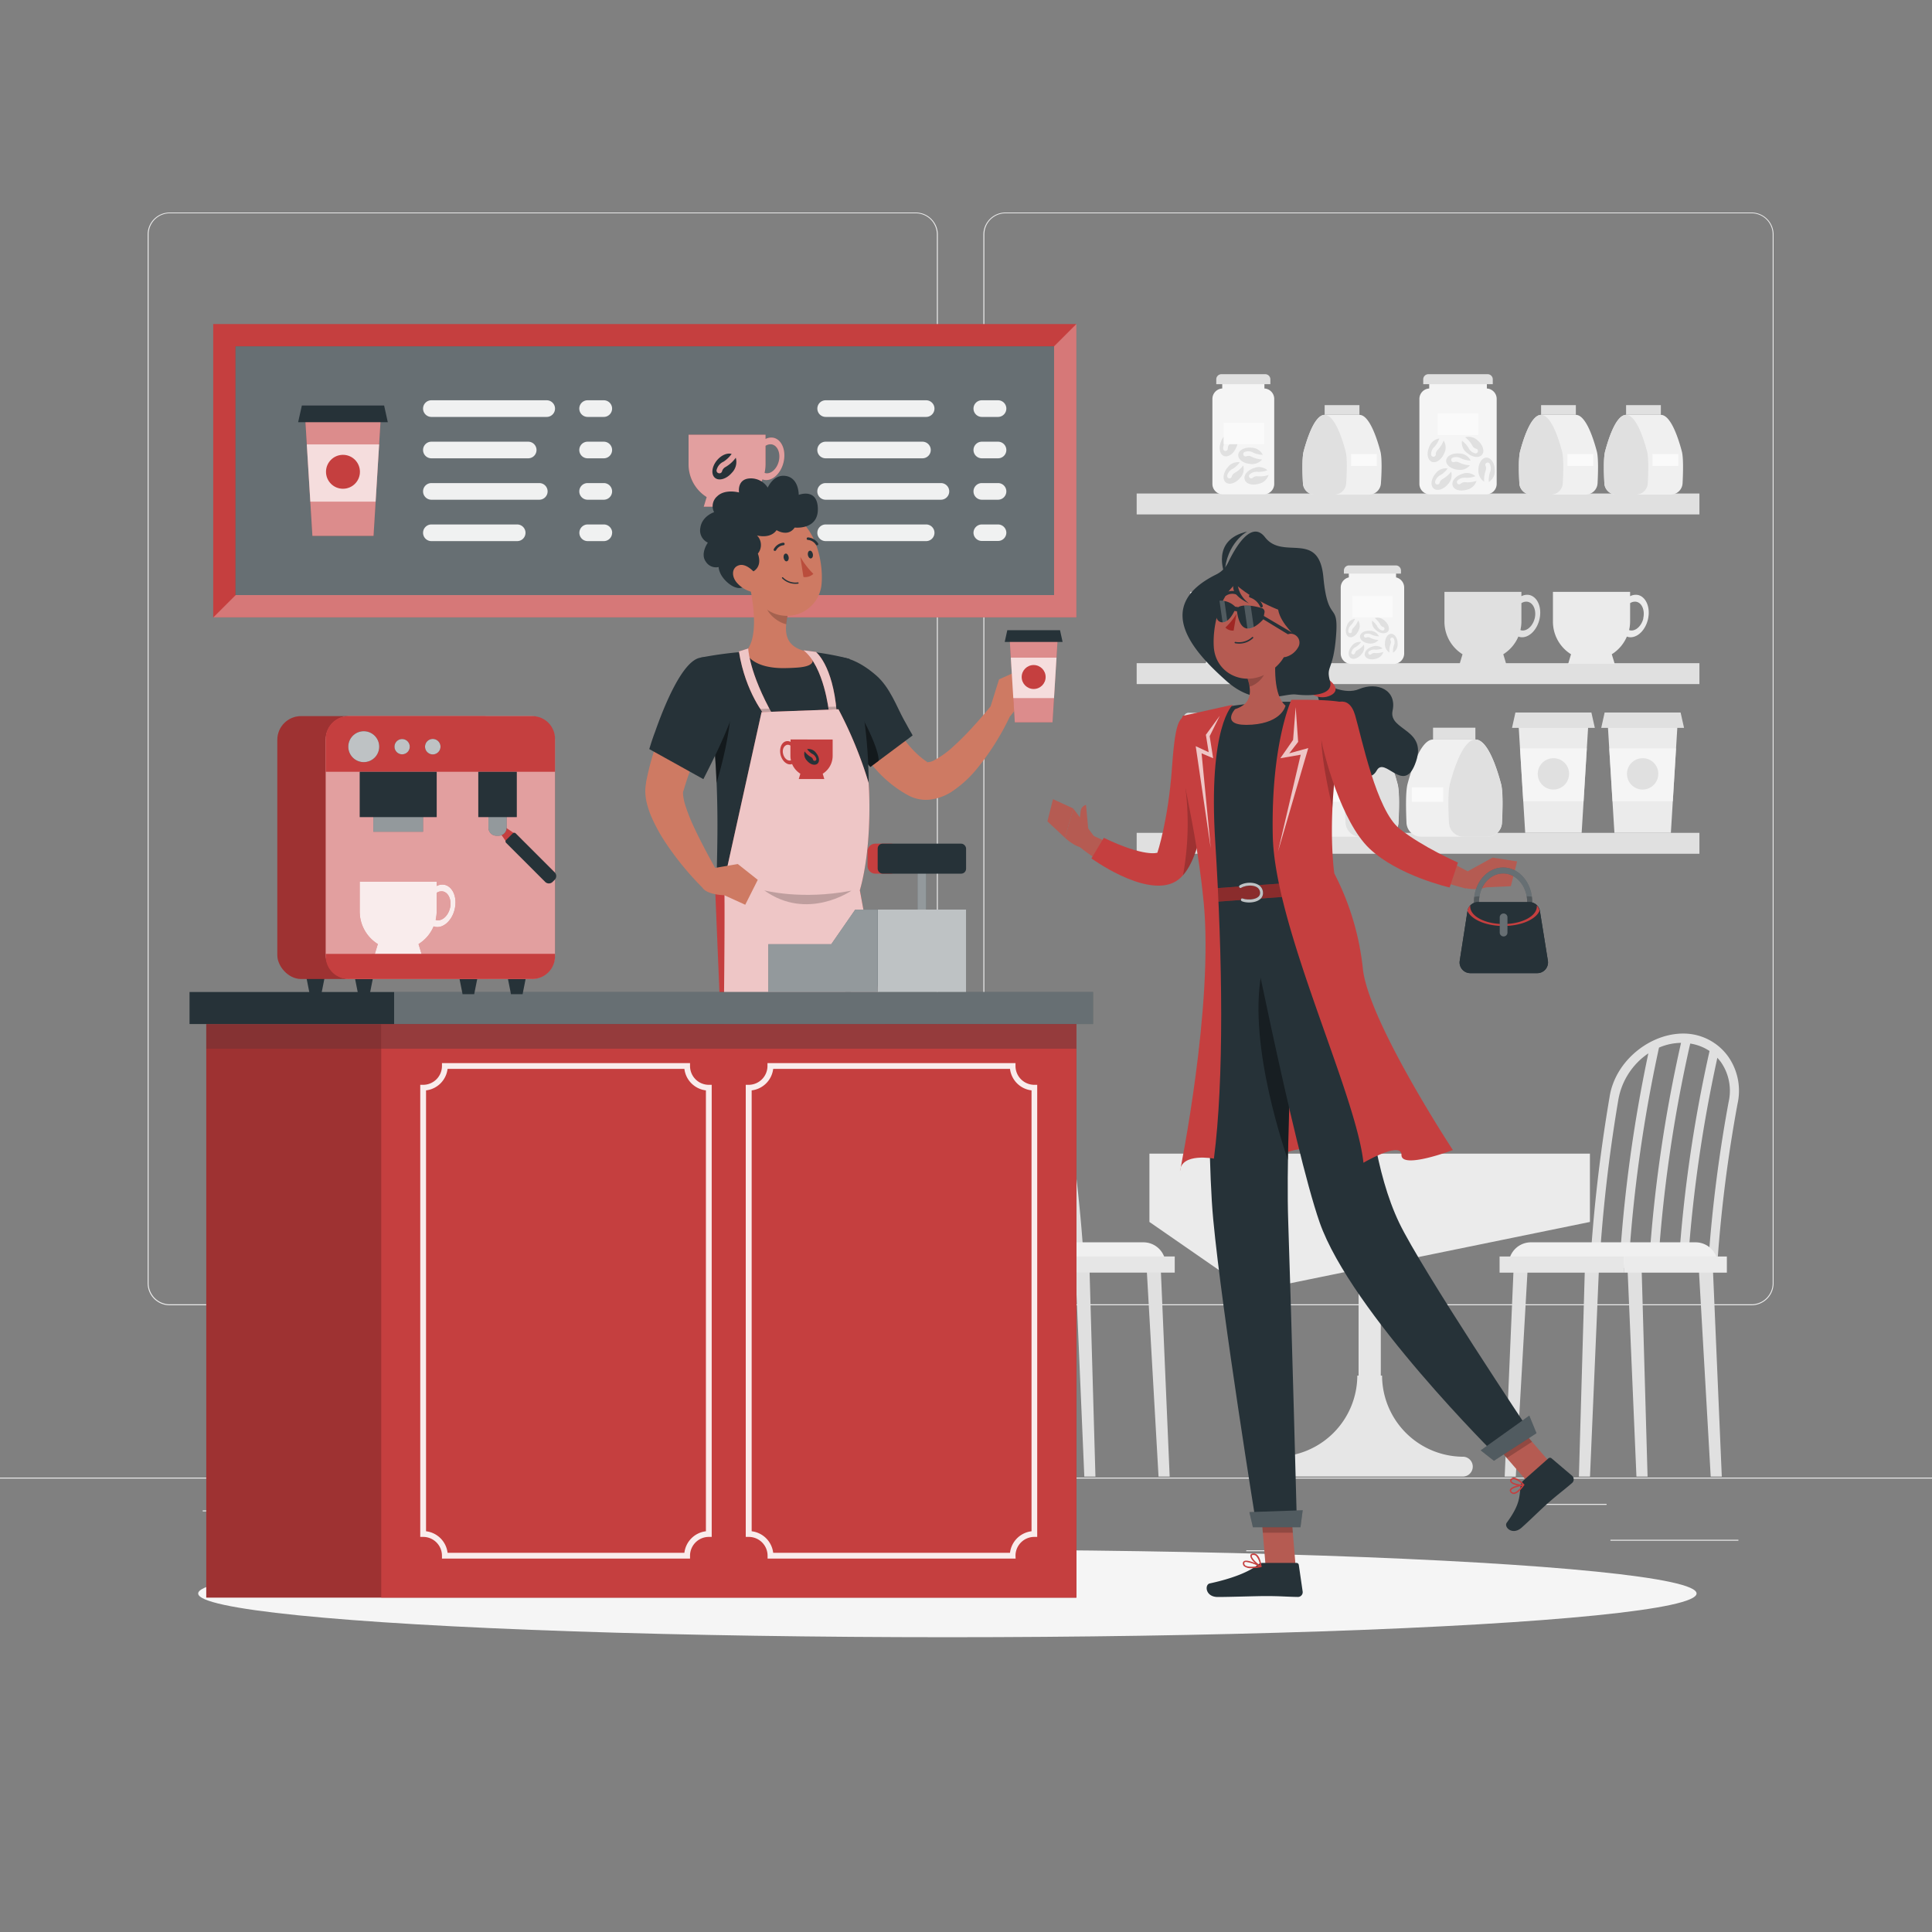 <svg xmlns="http://www.w3.org/2000/svg" viewBox="0 0 500 500"><rect x="0" y="0" width="500" height="500" fill="#808080" stroke="none"/><g id="freepik--background-complete--inject-1"><rect x="416.78" y="398.49" width="33.12" height="0.25" style="fill:#ebebeb"></rect><rect x="322.53" y="401.21" width="8.69" height="0.25" style="fill:#ebebeb"></rect><rect x="396.59" y="389.21" width="19.19" height="0.25" style="fill:#ebebeb"></rect><rect x="52.46" y="390.89" width="43.19" height="0.25" style="fill:#ebebeb"></rect><rect x="104.56" y="390.89" width="6.33" height="0.25" style="fill:#ebebeb"></rect><rect x="131.47" y="395.11" width="93.68" height="0.25" style="fill:#ebebeb"></rect><path d="M237,337.8H43.92a5.71,5.71,0,0,1-5.71-5.71V60.66A5.71,5.71,0,0,1,43.92,55H237a5.71,5.71,0,0,1,5.71,5.71V332.09A5.71,5.71,0,0,1,237,337.8ZM43.92,55.2a5.47,5.47,0,0,0-5.46,5.46V332.09a5.47,5.47,0,0,0,5.46,5.46H237a5.47,5.47,0,0,0,5.46-5.46V60.66A5.47,5.47,0,0,0,237,55.2Z" style="fill:#ebebeb"></path><path d="M453.31,337.8H260.21a5.72,5.72,0,0,1-5.71-5.71V60.66A5.72,5.72,0,0,1,260.21,55h193.1A5.71,5.71,0,0,1,459,60.66V332.09A5.71,5.71,0,0,1,453.31,337.8ZM260.21,55.2a5.47,5.47,0,0,0-5.46,5.46V332.09a5.47,5.47,0,0,0,5.46,5.46h193.1a5.47,5.47,0,0,0,5.46-5.46V60.66a5.47,5.47,0,0,0-5.46-5.46Z" style="fill:#ebebeb"></path><rect y="382.4" width="500" height="0.25" style="fill:#ebebeb"></rect><rect x="294.17" y="215.54" width="145.64" height="5.41" style="fill:#e0e0e0"></rect><rect x="294.17" y="171.63" width="145.64" height="5.41" style="fill:#e0e0e0"></rect><rect x="294.17" y="127.72" width="145.64" height="5.41" style="fill:#e0e0e0"></rect><path d="M361.3,149.43v-1.67H349.07v1.67a2.7,2.7,0,0,0-2.09,2.63v17.06a2.71,2.71,0,0,0,2.71,2.71h11a2.71,2.71,0,0,0,2.71-2.71V152.06A2.7,2.7,0,0,0,361.3,149.43Z" style="fill:#f5f5f5"></path><path d="M349.13,146.33h12.11a1.33,1.33,0,0,1,1.33,1.33v.79a0,0,0,0,1,0,0H347.8a0,0,0,0,1,0,0v-.79A1.33,1.33,0,0,1,349.13,146.33Z" style="fill:#e0e0e0"></path><rect x="349.94" y="154.25" width="10.5" height="5.54" style="fill:#fafafa"></rect><path d="M384.8,100.54v-2H369.88v2a2.7,2.7,0,0,0-2.54,2.69v22a2.71,2.71,0,0,0,2.71,2.71h14.58a2.71,2.71,0,0,0,2.71-2.71v-22A2.7,2.7,0,0,0,384.8,100.54Z" style="fill:#f5f5f5"></path><path d="M369.67,96.84H385a1.33,1.33,0,0,1,1.33,1.33v1.25a0,0,0,0,1,0,0h-18a0,0,0,0,1,0,0V98.17A1.33,1.33,0,0,1,369.67,96.84Z" style="fill:#e0e0e0"></path><rect x="372.09" y="107.03" width="10.5" height="5.54" style="fill:#fafafa"></rect><path d="M373.3,124a1.55,1.55,0,0,0-.74,1,.59.59,0,0,1-.66.38h0a.6.6,0,0,1-.47-.8,2.61,2.61,0,0,1,1.47-1.69,6.64,6.64,0,0,0,1.76-1.65,3.27,3.27,0,0,0-3.18,1.37c-1.14,1.36-1.34,3.07-.44,3.82s2.54.25,3.68-1.11a3.38,3.38,0,0,0,.84-3.26A7.29,7.29,0,0,1,373.3,124Z" style="fill:#e0e0e0"></path><path d="M377.53,119.66a1.57,1.57,0,0,0-1.21-.06.59.59,0,0,1-.69-.33h0a.61.61,0,0,1,.39-.84,2.64,2.64,0,0,1,2.23.26,6.72,6.72,0,0,0,2.36.52,3.26,3.26,0,0,0-2.93-1.85c-1.77-.17-3.3.63-3.41,1.79s1.24,2.24,3,2.41a3.36,3.36,0,0,0,3.16-1.15A7.14,7.14,0,0,1,377.53,119.66Z" style="fill:#e0e0e0"></path><path d="M384.51,121.73a1.54,1.54,0,0,0-.08-1.22.6.6,0,0,1,.26-.72h0a.61.61,0,0,1,.88.3,2.66,2.66,0,0,1,0,2.24,6.7,6.7,0,0,0-.26,2.4,3.26,3.26,0,0,0,1.52-3.11c0-1.78-1-3.2-2.15-3.19s-2.09,1.47-2.07,3.24a3.38,3.38,0,0,0,1.49,3A7,7,0,0,1,384.51,121.73Z" style="fill:#e0e0e0"></path><path d="M372,116.51a1.56,1.56,0,0,0-.42,1.14.6.6,0,0,1-.53.55h0a.6.6,0,0,1-.68-.63,2.64,2.64,0,0,1,.93-2,6.63,6.63,0,0,0,1.21-2.09,3.26,3.26,0,0,0-2.65,2.23c-.71,1.63-.41,3.33.66,3.79s2.51-.49,3.21-2.12a3.34,3.34,0,0,0-.13-3.37A7,7,0,0,1,372,116.51Z" style="fill:#e0e0e0"></path><path d="M381.11,115.43c.12.36.58.6,1,.74a.6.6,0,0,1,.38.67h0a.61.61,0,0,1-.81.46,2.66,2.66,0,0,1-1.68-1.48,6.71,6.71,0,0,0-1.64-1.77,3.27,3.27,0,0,0,1.35,3.19c1.36,1.15,3.07,1.35,3.82.46s.27-2.54-1.09-3.69a3.38,3.38,0,0,0-3.26-.85A7.2,7.2,0,0,1,381.11,115.43Z" style="fill:#e0e0e0"></path><path d="M379.15,124.79a1.55,1.55,0,0,0-1.14.41.6.6,0,0,1-.77,0h0a.61.61,0,0,1,.05-.93,2.63,2.63,0,0,1,2.15-.61,6.62,6.62,0,0,0,2.38-.41,3.25,3.25,0,0,0-3.41-.6c-1.7.52-2.81,1.84-2.47,3s2,1.6,3.69,1.08a3.34,3.34,0,0,0,2.49-2.27A7.14,7.14,0,0,1,379.15,124.79Z" style="fill:#e0e0e0"></path><path d="M322.75,188.16v-1.95H307.83v1.95a2.7,2.7,0,0,0-2.54,2.69v22a2.7,2.7,0,0,0,2.7,2.71h14.59a2.71,2.71,0,0,0,2.71-2.71v-22A2.7,2.7,0,0,0,322.75,188.16Z" style="fill:#f5f5f5"></path><path d="M307.62,184.46H323a1.33,1.33,0,0,1,1.33,1.33V187a0,0,0,0,1,0,0h-18a0,0,0,0,1,0,0v-1.25A1.33,1.33,0,0,1,307.62,184.46Z" style="fill:#e0e0e0"></path><rect x="310.04" y="194.64" width="10.5" height="5.54" style="fill:#fafafa"></rect><path d="M311.25,211.58c-.36.12-.6.58-.74,1a.6.6,0,0,1-.67.38h0a.6.6,0,0,1-.46-.8,2.61,2.61,0,0,1,1.47-1.69,6.64,6.64,0,0,0,1.76-1.65,3.24,3.24,0,0,0-3.18,1.37c-1.14,1.36-1.34,3.07-.45,3.82s2.55.25,3.69-1.11a3.36,3.36,0,0,0,.83-3.27A7.08,7.08,0,0,1,311.25,211.58Z" style="fill:#e0e0e0"></path><path d="M315.48,207.28a1.52,1.52,0,0,0-1.21-.06.61.61,0,0,1-.7-.33h0a.61.61,0,0,1,.4-.84,2.65,2.65,0,0,1,2.23.26,7,7,0,0,0,2.36.52,3.29,3.29,0,0,0-2.94-1.85c-1.76-.17-3.29.63-3.4,1.79s1.23,2.24,3,2.41a3.39,3.39,0,0,0,3.17-1.16A7.1,7.1,0,0,1,315.48,207.28Z" style="fill:#e0e0e0"></path><path d="M322.45,209.34a1.52,1.52,0,0,0-.07-1.21.6.6,0,0,1,.26-.72h0a.59.59,0,0,1,.87.3,2.62,2.62,0,0,1,0,2.24,6.66,6.66,0,0,0-.26,2.4,3.26,3.26,0,0,0,1.52-3.11c0-1.78-1-3.21-2.15-3.19s-2.1,1.47-2.07,3.24a3.35,3.35,0,0,0,1.49,3A7.16,7.16,0,0,1,322.45,209.34Z" style="fill:#e0e0e0"></path><path d="M309.94,204.13a1.52,1.52,0,0,0-.42,1.14.61.61,0,0,1-.54.55h0a.59.59,0,0,1-.67-.63,2.63,2.63,0,0,1,.92-2,6.42,6.42,0,0,0,1.22-2.09,3.29,3.29,0,0,0-2.66,2.23c-.7,1.63-.4,3.32.67,3.79s2.51-.49,3.21-2.12a3.39,3.39,0,0,0-.13-3.37A7.21,7.21,0,0,1,309.94,204.13Z" style="fill:#e0e0e0"></path><path d="M319.05,203.05a1.55,1.55,0,0,0,1,.74.61.61,0,0,1,.38.67h0a.61.61,0,0,1-.81.46,2.66,2.66,0,0,1-1.68-1.48,6.71,6.71,0,0,0-1.64-1.77,3.27,3.27,0,0,0,1.35,3.19c1.36,1.14,3.07,1.35,3.82.46s.27-2.54-1.09-3.69a3.38,3.38,0,0,0-3.26-.85A7.16,7.16,0,0,1,319.05,203.05Z" style="fill:#e0e0e0"></path><path d="M317.1,212.41a1.55,1.55,0,0,0-1.15.41.58.58,0,0,1-.76,0h0a.59.59,0,0,1,.05-.92,2.63,2.63,0,0,1,2.15-.61,6.65,6.65,0,0,0,2.38-.41,3.27,3.27,0,0,0-3.42-.6c-1.7.52-2.8,1.84-2.46,3s2,1.6,3.69,1.09a3.39,3.39,0,0,0,2.49-2.27A7.18,7.18,0,0,1,317.1,212.41Z" style="fill:#e0e0e0"></path><path d="M351.21,168.32c-.28.09-.46.45-.57.75a.45.45,0,0,1-.52.29h0a.47.47,0,0,1-.36-.62,2.08,2.08,0,0,1,1.14-1.31,5.09,5.09,0,0,0,1.37-1.28,2.55,2.55,0,0,0-2.47,1.07c-.88,1.05-1,2.38-.34,3s2,.19,2.85-.87a2.58,2.58,0,0,0,.65-2.52A5.43,5.43,0,0,1,351.21,168.32Z" style="fill:#e0e0e0"></path><path d="M354.5,165a1.24,1.24,0,0,0-.95,0,.46.46,0,0,1-.53-.26h0a.46.46,0,0,1,.31-.65,2,2,0,0,1,1.72.2,5.25,5.25,0,0,0,1.83.4,2.54,2.54,0,0,0-2.27-1.43c-1.37-.13-2.56.49-2.64,1.39s.95,1.74,2.33,1.87a2.62,2.62,0,0,0,2.45-.9A5.31,5.31,0,0,1,354.5,165Z" style="fill:#e0e0e0"></path><path d="M359.9,166.59a1.15,1.15,0,0,0-.06-.94.48.48,0,0,1,.2-.57h0a.47.47,0,0,1,.68.24,2,2,0,0,1,0,1.73,5.06,5.06,0,0,0-.2,1.87,2.56,2.56,0,0,0,1.18-2.42c0-1.37-.77-2.48-1.67-2.47s-1.62,1.14-1.61,2.52a2.61,2.61,0,0,0,1.16,2.34A5.33,5.33,0,0,1,359.9,166.59Z" style="fill:#e0e0e0"></path><path d="M350.2,162.54a1.2,1.2,0,0,0-.33.88.47.47,0,0,1-.41.44h0a.47.47,0,0,1-.52-.5,2,2,0,0,1,.71-1.58,5,5,0,0,0,1-1.61,2.5,2.5,0,0,0-2.06,1.72c-.55,1.26-.32,2.58.51,2.94s1.95-.38,2.49-1.65a2.58,2.58,0,0,0-.1-2.6A5.42,5.42,0,0,1,350.2,162.54Z" style="fill:#e0e0e0"></path><path d="M357.26,161.7a1.21,1.21,0,0,0,.75.58.46.46,0,0,1,.29.52h0a.45.45,0,0,1-.62.35,2,2,0,0,1-1.3-1.14,5.19,5.19,0,0,0-1.27-1.38,2.55,2.55,0,0,0,1.05,2.48c1,.89,2.37,1,3,.36s.2-2-.85-2.86a2.61,2.61,0,0,0-2.53-.66A5.47,5.47,0,0,1,357.26,161.7Z" style="fill:#e0e0e0"></path><path d="M355.75,169a1.2,1.2,0,0,0-.89.32.44.44,0,0,1-.59,0h0a.46.46,0,0,1,0-.71,2,2,0,0,1,1.67-.47,5.31,5.31,0,0,0,1.85-.33,2.56,2.56,0,0,0-2.65-.46c-1.32.4-2.17,1.43-1.91,2.29s1.55,1.24,2.86.84a2.59,2.59,0,0,0,1.93-1.76A5.29,5.29,0,0,1,355.75,169Z" style="fill:#e0e0e0"></path><path d="M327.23,100.54v-2H316.31v2a2.7,2.7,0,0,0-2.54,2.69v22a2.7,2.7,0,0,0,2.7,2.71h10.59a2.71,2.71,0,0,0,2.71-2.71v-22A2.7,2.7,0,0,0,327.23,100.54Z" style="fill:#f5f5f5"></path><path d="M316.1,96.84h11.34a1.33,1.33,0,0,1,1.33,1.33v1.25a0,0,0,0,1,0,0h-14a0,0,0,0,1,0,0V98.17A1.33,1.33,0,0,1,316.1,96.84Z" style="fill:#e0e0e0"></path><path d="M319.49,122.41a1.58,1.58,0,0,0-.74,1,.6.6,0,0,1-.67.38h0a.6.6,0,0,1-.46-.8,2.61,2.61,0,0,1,1.47-1.69,6.47,6.47,0,0,0,1.76-1.65,3.26,3.26,0,0,0-3.18,1.37c-1.14,1.37-1.34,3.08-.45,3.82s2.55.25,3.69-1.11a3.34,3.34,0,0,0,.83-3.26A7.16,7.16,0,0,1,319.49,122.41Z" style="fill:#e0e0e0"></path><path d="M323.72,118.11a1.53,1.53,0,0,0-1.21,0,.62.62,0,0,1-.7-.34h0a.61.61,0,0,1,.4-.84,2.65,2.65,0,0,1,2.23.26,6.5,6.5,0,0,0,2.36.52,3.29,3.29,0,0,0-2.94-1.85c-1.76-.17-3.29.64-3.4,1.8s1.23,2.23,3,2.4a3.38,3.38,0,0,0,3.17-1.15A7.09,7.09,0,0,1,323.72,118.11Z" style="fill:#e0e0e0"></path><path d="M318.18,115a1.52,1.52,0,0,0-.42,1.14.62.62,0,0,1-.54.56h0a.6.6,0,0,1-.67-.64,2.61,2.61,0,0,1,.93-2,6.68,6.68,0,0,0,1.21-2.08,3.27,3.27,0,0,0-2.66,2.22c-.7,1.63-.4,3.33.67,3.79s2.51-.49,3.21-2.12a3.37,3.37,0,0,0-.13-3.36A7.16,7.16,0,0,1,318.18,115Z" style="fill:#e0e0e0"></path><path d="M325.34,123.25a1.55,1.55,0,0,0-1.15.41.6.6,0,0,1-.76,0h0a.6.6,0,0,1,.05-.93,2.62,2.62,0,0,1,2.15-.6,7,7,0,0,0,2.38-.42,3.29,3.29,0,0,0-3.42-.6c-1.7.52-2.8,1.84-2.46,3s2,1.6,3.69,1.08a3.36,3.36,0,0,0,2.49-2.27A7.21,7.21,0,0,1,325.34,123.25Z" style="fill:#e0e0e0"></path><rect x="316.66" y="109.42" width="10.5" height="5.54" style="fill:#fafafa"></rect><path d="M413.25,116.79c-.7-2.63-2.7-9.42-5.42-9.42h-9c-2.72,0-4.72,6.79-5.42,9.42-.45,1.67-.34,5.57-.2,8.3A3.09,3.09,0,0,0,396.3,128h14.06a3.09,3.09,0,0,0,3.09-2.92C413.59,122.36,413.7,118.46,413.25,116.79Z" style="fill:#f0f0f0"></path><path d="M404.25,116.79c-.7-2.63-2.7-9.42-5.42-9.42s-4.72,6.79-5.42,9.42c-.45,1.67-.34,5.57-.2,8.3A3.09,3.09,0,0,0,396.3,128h5.06a3.09,3.09,0,0,0,3.09-2.92C404.59,122.36,404.7,118.46,404.25,116.79Z" style="fill:#e0e0e0"></path><rect x="398.83" y="104.85" width="9" height="2.51" style="fill:#e0e0e0"></rect><rect x="405.66" y="117.51" width="6.67" height="3.08" style="fill:#fafafa"></rect><path d="M357.24,116.79c-.7-2.63-2.71-9.42-5.42-9.42h-9c-2.72,0-4.72,6.79-5.43,9.42-.44,1.67-.34,5.57-.19,8.3a3.09,3.09,0,0,0,3.09,2.92h14a3.09,3.09,0,0,0,3.09-2.92C357.58,122.36,357.69,118.46,357.24,116.79Z" style="fill:#f0f0f0"></path><path d="M348.24,116.79c-.7-2.63-2.71-9.42-5.42-9.42s-4.72,6.79-5.43,9.42c-.44,1.67-.34,5.57-.19,8.3a3.09,3.09,0,0,0,3.09,2.92h5a3.09,3.09,0,0,0,3.09-2.92C348.58,122.36,348.69,118.46,348.24,116.79Z" style="fill:#e0e0e0"></path><rect x="342.82" y="104.85" width="9" height="2.51" style="fill:#e0e0e0"></rect><rect x="349.65" y="117.51" width="6.67" height="3.08" style="fill:#fafafa"></rect><path d="M435.25,116.79c-.7-2.63-2.7-9.42-5.42-9.42h-9c-2.72,0-4.72,6.79-5.42,9.42-.45,1.67-.34,5.57-.2,8.3A3.09,3.09,0,0,0,418.3,128h14.06a3.09,3.09,0,0,0,3.09-2.92C435.59,122.36,435.7,118.46,435.25,116.79Z" style="fill:#f0f0f0"></path><path d="M426.25,116.79c-.7-2.63-2.7-9.42-5.42-9.42s-4.72,6.79-5.42,9.42c-.45,1.67-.34,5.57-.2,8.3A3.09,3.09,0,0,0,418.3,128h5.06a3.09,3.09,0,0,0,3.09-2.92C426.59,122.36,426.7,118.46,426.25,116.79Z" style="fill:#e0e0e0"></path><rect x="420.83" y="104.85" width="9" height="2.51" style="fill:#e0e0e0"></rect><rect x="427.66" y="117.51" width="6.67" height="3.08" style="fill:#fafafa"></rect><path d="M364.28,202.86c.85-3.19,3.29-11.47,6.6-11.47h11c3.31,0,5.74,8.28,6.6,11.47.54,2,.41,6.79.24,10.12a3.76,3.76,0,0,1-3.77,3.55H367.8A3.76,3.76,0,0,1,364,213C363.86,209.65,363.73,204.91,364.28,202.86Z" style="fill:#f0f0f0"></path><path d="M375.24,202.86c.85-3.19,3.29-11.47,6.6-11.47s5.74,8.28,6.6,11.47c.54,2,.41,6.79.24,10.12a3.76,3.76,0,0,1-3.77,3.55h-6.15A3.75,3.75,0,0,1,375,213C374.82,209.65,374.69,204.91,375.24,202.86Z" style="fill:#e0e0e0"></path><rect x="370.88" y="188.33" width="10.96" height="3.06" transform="translate(752.71 379.72) rotate(180)" style="fill:#e0e0e0"></rect><rect x="365.4" y="203.75" width="8.12" height="3.75" transform="translate(738.91 411.26) rotate(180)" style="fill:#fafafa"></rect><path d="M337.49,202.86c.85-3.19,3.29-11.47,6.6-11.47h11c3.31,0,5.75,8.28,6.6,11.47.55,2,.42,6.79.24,10.12a3.76,3.76,0,0,1-3.77,3.55H341a3.76,3.76,0,0,1-3.76-3.55C337.07,209.65,336.94,204.91,337.49,202.86Z" style="fill:#f0f0f0"></path><path d="M348.45,202.86c.85-3.19,3.29-11.47,6.6-11.47s5.75,8.28,6.6,11.47c.55,2,.42,6.79.24,10.12a3.76,3.76,0,0,1-3.77,3.55H352a3.76,3.76,0,0,1-3.76-3.55C348,209.65,347.9,204.91,348.45,202.86Z" style="fill:#e0e0e0"></path><rect x="344.09" y="188.33" width="10.96" height="3.06" transform="translate(699.14 379.72) rotate(180)" style="fill:#e0e0e0"></rect><rect x="338.61" y="203.75" width="8.12" height="3.75" transform="translate(685.34 411.26) rotate(180)" style="fill:#fafafa"></rect><path d="M395.87,154a3.13,3.13,0,0,0-2.13.3v-1.12H373.82v7.7a9.94,9.94,0,0,0,4.68,8.44l-.75,2.5H389.8l-.75-2.5a10,10,0,0,0,3.91-4.59,1.28,1.28,0,0,0,.27.11c2.12.52,4.43-1.49,5.16-4.48S398,154.55,395.87,154Zm1.3,6.06c-.5,2-2.07,3.41-3.52,3.06a1.22,1.22,0,0,1-.17-.07,9.69,9.69,0,0,0,.26-2.17V156.1a2.21,2.21,0,0,1,1.71-.34C396.9,156.11,397.67,158.06,397.17,160.1Z" style="fill:#e0e0e0"></path><path d="M424,154a3.13,3.13,0,0,0-2.13.3v-1.12H401.9v7.7a9.94,9.94,0,0,0,4.68,8.44l-.75,2.5h12.06l-.76-2.5a10,10,0,0,0,3.91-4.59,1.53,1.53,0,0,0,.27.11c2.12.52,4.43-1.49,5.16-4.48S426.07,154.55,424,154Zm1.3,6.06c-.5,2-2.07,3.41-3.52,3.06a1.22,1.22,0,0,1-.17-.07,9.69,9.69,0,0,0,.26-2.17V156.1a2.21,2.21,0,0,1,1.71-.34C425,156.11,425.75,158.06,425.25,160.1Z" style="fill:#ebebeb"></path><path d="M330.11,154a3.13,3.13,0,0,0-2.13.3v-1.12H308.06v7.7a9.94,9.94,0,0,0,4.68,8.44l-.75,2.5h12.06l-.76-2.5a10,10,0,0,0,3.91-4.59,1.53,1.53,0,0,0,.27.11c2.12.52,4.43-1.49,5.16-4.48S332.23,154.55,330.11,154Zm1.3,6.06c-.5,2-2.07,3.41-3.52,3.06a1.22,1.22,0,0,1-.17-.07,9.69,9.69,0,0,0,.26-2.17V156.1a2.21,2.21,0,0,1,1.71-.34C331.14,156.11,331.91,158.06,331.41,160.1Z" style="fill:#ebebeb"></path><polygon points="409.33 215.54 394.72 215.54 392.95 186.68 411.1 186.68 409.33 215.54" style="fill:#ebebeb"></polygon><polygon points="412.74 188.37 391.31 188.37 392.19 184.4 411.85 184.4 412.74 188.37" style="fill:#e0e0e0"></polygon><polygon points="409.83 207.37 410.67 193.68 393.38 193.68 394.22 207.37 409.83 207.37" style="fill:#fafafa;opacity:0.7"></polygon><path d="M406.07,200.23a4.05,4.05,0,1,1-4.05-4A4,4,0,0,1,406.07,200.23Z" style="fill:#e0e0e0"></path><polygon points="432.42 215.54 417.81 215.54 416.04 186.68 434.19 186.68 432.42 215.54" style="fill:#ebebeb"></polygon><polygon points="435.83 188.37 414.4 188.37 415.28 184.4 434.94 184.4 435.83 188.37" style="fill:#e0e0e0"></polygon><polygon points="432.92 207.37 433.76 193.68 416.47 193.68 417.31 207.37 432.92 207.37" style="fill:#fafafa;opacity:0.7"></polygon><path d="M429.16,200.23a4.05,4.05,0,1,1-4.05-4A4,4,0,0,1,429.16,200.23Z" style="fill:#e0e0e0"></path><rect x="351.6" y="323.43" width="5.75" height="41.5" style="fill:#e6e6e6"></rect><polygon points="411.47 316.24 323.47 334.24 297.47 316.24 297.47 298.56 411.47 298.56 411.47 316.24" style="fill:#ebebeb"></polygon><path d="M351.27,356A21.06,21.06,0,0,1,330.21,377h0a2.57,2.57,0,0,0,0,5.13h48.53a2.57,2.57,0,0,0,0-5.13A21.06,21.06,0,0,1,357.68,356Z" style="fill:#e6e6e6"></path><path d="M273.26,284.41A403.47,403.47,0,0,1,278.31,329l2.35-.2a409.21,409.21,0,0,0-5.09-44.85c-1.42-9.58-11-17.06-20.17-16.43a14.22,14.22,0,0,0-10.55,5.94,15.35,15.35,0,0,0-2.41,12.17,367.07,367.07,0,0,1,5.17,40.46l2.35-.15a369.68,369.68,0,0,0-5.21-40.77,13,13,0,0,1,2-10.3,12.31,12.31,0,0,1,.92-1.11,362.46,362.46,0,0,1,7.61,53.06l2.35-.17A358,358,0,0,0,249.68,272a12.46,12.46,0,0,1,5-1.93A364.79,364.79,0,0,1,263,327.51l2.35-.18a367.27,367.27,0,0,0-8.3-57.44,15,15,0,0,1,5.71,1.23,372.76,372.76,0,0,1,7.91,57.11l2.36-.18a377.69,377.69,0,0,0-7.51-55.44A18.33,18.33,0,0,1,273.26,284.41Z" style="fill:#e0e0e0"></path><path d="M301.66,327.26h-54.1a5.75,5.75,0,0,1,5.75-5.75h42.6a5.75,5.75,0,0,1,5.75,5.75Z" style="fill:#f0f0f0"></path><polygon points="249.39 382.15 246.52 382.15 248.87 327.26 252.53 327.26 249.39 382.15" style="fill:#e0e0e0"></polygon><polygon points="268.6 382.15 265.73 382.15 267.3 327.26 270.95 327.26 268.6 382.15" style="fill:#e0e0e0"></polygon><polygon points="283.5 382.15 280.62 382.15 278.27 327.26 281.93 327.26 283.5 382.15" style="fill:#e0e0e0"></polygon><polygon points="302.71 382.15 299.83 382.15 296.7 327.26 300.36 327.26 302.71 382.15" style="fill:#e0e0e0"></polygon><rect x="271.87" y="325.17" width="32.15" height="4.18" style="fill:#e6e6e6"></rect><rect x="245.2" y="325.17" width="26.67" height="4.18" style="fill:#ebebeb"></rect><path d="M418.86,284.41A403.47,403.47,0,0,0,413.81,329l-2.36-.2a406.8,406.8,0,0,1,5.1-44.85c1.42-9.58,11-17.06,20.16-16.43a14.24,14.24,0,0,1,10.56,5.94,15.39,15.39,0,0,1,2.41,12.17,367.07,367.07,0,0,0-5.17,40.46l-2.35-.15a369.68,369.68,0,0,1,5.21-40.77,13,13,0,0,0-2-10.3,14.26,14.26,0,0,0-.92-1.11,363.84,363.84,0,0,0-7.62,53.06l-2.35-.17A359.26,359.26,0,0,1,442.43,272a12.41,12.41,0,0,0-5-1.93,364.79,364.79,0,0,0-8.32,57.44l-2.35-.18a367.25,367.25,0,0,1,8.29-57.44,14.86,14.86,0,0,0-5.7,1.23,374,374,0,0,0-7.92,57.11l-2.35-.18a377.69,377.69,0,0,1,7.51-55.44A18.29,18.29,0,0,0,418.86,284.41Z" style="fill:#e0e0e0"></path><path d="M390.45,327.26h54.11a5.76,5.76,0,0,0-5.75-5.75h-42.6a5.76,5.76,0,0,0-5.76,5.75Z" style="fill:#f0f0f0"></path><polygon points="442.73 382.15 445.6 382.15 443.25 327.26 439.59 327.26 442.73 382.15" style="fill:#e0e0e0"></polygon><polygon points="423.51 382.15 426.39 382.15 424.82 327.26 421.16 327.26 423.51 382.15" style="fill:#e0e0e0"></polygon><polygon points="408.62 382.15 411.49 382.15 413.85 327.26 410.19 327.26 408.62 382.15" style="fill:#e0e0e0"></polygon><polygon points="389.41 382.15 392.28 382.15 395.42 327.26 391.76 327.26 389.41 382.15" style="fill:#e0e0e0"></polygon><rect x="388.1" y="325.17" width="32.15" height="4.18" transform="translate(808.34 654.53) rotate(180)" style="fill:#e6e6e6"></rect><rect x="420.25" y="325.17" width="26.67" height="4.18" transform="translate(867.16 654.53) rotate(180)" style="fill:#ebebeb"></rect></g><g id="freepik--Shadow--inject-1"><ellipse id="freepik--path--inject-1" cx="245.18" cy="412.39" rx="193.89" ry="11.32" style="fill:#f5f5f5"></ellipse></g><g id="freepik--menu-board--inject-1"><rect x="55.18" y="83.86" width="223.37" height="75.91" style="fill:#C53F3F"></rect><rect x="60.95" y="89.63" width="211.84" height="64.38" style="fill:#263238"></rect><rect x="60.95" y="89.63" width="211.84" height="64.38" style="fill:#fff;opacity:0.3"></rect><path d="M272.79,89.63V154H61l-5.77,5.76H278.56V83.86Z" style="fill:#fff;opacity:0.3"></path><path d="M141.48,107.9H111.64a2.16,2.16,0,0,1-2.15-2.16h0a2.15,2.15,0,0,1,2.15-2.15h29.84a2.16,2.16,0,0,1,2.16,2.15h0A2.16,2.16,0,0,1,141.48,107.9Zm16.93-2.16h0a2.15,2.15,0,0,0-2.15-2.15h-4.19a2.15,2.15,0,0,0-2.15,2.15h0a2.16,2.16,0,0,0,2.15,2.16h4.19A2.16,2.16,0,0,0,158.41,105.74Zm-19.56,10.72h0a2.15,2.15,0,0,0-2.15-2.15H111.64a2.15,2.15,0,0,0-2.15,2.15h0a2.15,2.15,0,0,0,2.15,2.15H136.7A2.15,2.15,0,0,0,138.85,116.46Zm19.56,0h0a2.15,2.15,0,0,0-2.15-2.15h-4.19a2.15,2.15,0,0,0-2.15,2.15h0a2.15,2.15,0,0,0,2.15,2.15h4.19A2.15,2.15,0,0,0,158.41,116.46Zm-16.69,10.71h0a2.15,2.15,0,0,0-2.15-2.15H111.64a2.15,2.15,0,0,0-2.15,2.15h0a2.16,2.16,0,0,0,2.15,2.16h27.93A2.16,2.16,0,0,0,141.72,127.17Zm16.69,0h0a2.15,2.15,0,0,0-2.15-2.15h-4.19a2.15,2.15,0,0,0-2.15,2.15h0a2.16,2.16,0,0,0,2.15,2.16h4.19A2.16,2.16,0,0,0,158.41,127.17ZM136,137.89h0a2.16,2.16,0,0,0-2.15-2.16H111.64a2.16,2.16,0,0,0-2.15,2.16h0a2.15,2.15,0,0,0,2.15,2.15h22.19A2.15,2.15,0,0,0,136,137.89Zm22.43,0h0a2.16,2.16,0,0,0-2.15-2.16h-4.19a2.16,2.16,0,0,0-2.15,2.16h0a2.15,2.15,0,0,0,2.15,2.15h4.19A2.15,2.15,0,0,0,158.41,137.89Z" style="fill:#fff;opacity:0.9"></path><path d="M239.68,107.9h-26a2.16,2.16,0,0,1-2.15-2.16h0a2.15,2.15,0,0,1,2.15-2.15h26a2.16,2.16,0,0,1,2.16,2.15h0A2.16,2.16,0,0,1,239.68,107.9Zm20.76-2.16h0a2.15,2.15,0,0,0-2.15-2.15H254.1a2.16,2.16,0,0,0-2.16,2.15h0a2.16,2.16,0,0,0,2.16,2.16h4.19A2.16,2.16,0,0,0,260.44,105.74Zm-19.56,10.72h0a2.15,2.15,0,0,0-2.15-2.15H213.67a2.15,2.15,0,0,0-2.15,2.15h0a2.15,2.15,0,0,0,2.15,2.15h25.06A2.15,2.15,0,0,0,240.88,116.46Zm19.56,0h0a2.15,2.15,0,0,0-2.15-2.15H254.1a2.16,2.16,0,0,0-2.16,2.15h0a2.16,2.16,0,0,0,2.16,2.15h4.19A2.15,2.15,0,0,0,260.44,116.46Zm-14.78,10.71h0a2.15,2.15,0,0,0-2.15-2.15H213.67a2.15,2.15,0,0,0-2.15,2.15h0a2.16,2.16,0,0,0,2.15,2.16h29.84A2.16,2.16,0,0,0,245.66,127.17Zm14.78,0h0a2.15,2.15,0,0,0-2.15-2.15H254.1a2.16,2.16,0,0,0-2.16,2.15h0a2.16,2.16,0,0,0,2.16,2.16h4.19A2.16,2.16,0,0,0,260.44,127.17Zm-18.6,10.72h0a2.16,2.16,0,0,0-2.16-2.16h-26a2.16,2.16,0,0,0-2.15,2.16h0a2.15,2.15,0,0,0,2.15,2.15h26A2.16,2.16,0,0,0,241.84,137.89Zm18.6,0h0a2.16,2.16,0,0,0-2.15-2.16H254.1a2.16,2.16,0,0,0-2.16,2.16h0A2.16,2.16,0,0,0,254.1,140h4.19A2.15,2.15,0,0,0,260.44,137.89Z" style="fill:#fff;opacity:0.9"></path><polygon points="96.67 138.68 80.85 138.68 78.94 107.42 98.58 107.42 96.67 138.68" style="fill:#C53F3F"></polygon><polygon points="96.67 138.68 80.85 138.68 78.94 107.42 98.58 107.42 96.67 138.68" style="fill:#fff;opacity:0.4"></polygon><polygon points="100.36 109.26 77.16 109.26 78.12 104.95 99.41 104.95 100.36 109.26" style="fill:#263238"></polygon><polygon points="97.21 129.83 98.12 115.01 79.4 115.01 80.31 129.83 97.21 129.83" style="fill:#fff;opacity:0.7"></polygon><circle cx="88.76" cy="122.1" r="4.39" style="fill:#C53F3F"></circle><path d="M200.26,113.31a3.15,3.15,0,0,0-2.14.3V112.5H178.2v7.7a10,10,0,0,0,4.69,8.44l-.76,2.5h12.06l-.75-2.5a10,10,0,0,0,3.9-4.59l.28.11c2.12.51,4.42-1.5,5.15-4.49S202.38,113.83,200.26,113.31Zm1.29,6.06c-.49,2-2.07,3.42-3.51,3.07l-.17-.07a10.31,10.31,0,0,0,.25-2.17v-4.82a2.24,2.24,0,0,1,1.72-.35C201.28,115.39,202.05,117.33,201.55,119.37Z" style="fill:#C53F3F"></path><path d="M200.26,113.31a3.15,3.15,0,0,0-2.14.3V112.5H178.2v7.7a10,10,0,0,0,4.69,8.44l-.76,2.5h12.06l-.75-2.5a10,10,0,0,0,3.9-4.59l.28.11c2.12.51,4.42-1.5,5.15-4.49S202.38,113.83,200.26,113.31Zm1.29,6.06c-.49,2-2.07,3.42-3.51,3.07l-.17-.07a10.31,10.31,0,0,0,.25-2.17v-4.82a2.24,2.24,0,0,1,1.72-.35C201.28,115.39,202.05,117.33,201.55,119.37Z" style="fill:#fff;opacity:0.5"></path><path d="M187.73,120.88a1.81,1.81,0,0,0-.88,1.15.7.7,0,0,1-.79.45h0a.71.71,0,0,1-.56-1,3.17,3.17,0,0,1,1.75-2,8,8,0,0,0,2.1-2c-1.1-.34-2.65.28-3.79,1.64-1.35,1.62-1.59,3.65-.53,4.54s3,.3,4.39-1.32a4,4,0,0,0,1-3.88A8.5,8.5,0,0,1,187.73,120.88Z" style="fill:#263238"></path></g><g id="freepik--character-2--inject-1"><path d="M332.09,268.21l-2.73,31.64s8.08-4.85,14-1.35Z" style="fill:#C53F3F"></path><path d="M343.39,177.19s4.63,2.7,8.32,1.15c4.76-2,9.84.25,8.69,5.58s9.6,4.59,5.75,14c-3,7.46-7.79-2.23-9.85,1.48-2.87,5.16-9.41-4.39-9.92-8.8S342.27,187,340.8,179Z" style="fill:#263238"></path><path d="M339.2,179.39a4.87,4.87,0,0,0,5.53.37c2.83-1.85-1.78-4.5-1.78-4.5Z" style="fill:#C53F3F"></path><path d="M314.88,148.61a6.64,6.64,0,0,0,3-3.12c1.85-3.84,6-11,9.51-6.45,4.68,6.07,13.94-2,15.1,10.34s4,6,3.28,15.19-2.67,7.65-1.57,11.69c1.06,3.87-5.33,3.88-8.77,3.48s-10.08,3.58-18-3.48C309.79,169.45,297.51,157.13,314.88,148.61Z" style="fill:#263238"></path><path d="M304.29,194.67c-.07,2-.19,4.25-.39,6.38s-.43,4.32-.74,6.47a89.26,89.26,0,0,1-2.7,12.6l-.23.77a3.92,3.92,0,0,0-.15.52s0,.11-.71.14a18,18,0,0,1-5.5-.94,55.43,55.43,0,0,1-6.07-2.19c-2-.82-4.07-1.75-6-2.67l-2.26,3.55a60.61,60.61,0,0,0,12.1,7.39,22.6,22.6,0,0,0,7.67,2.08,10.23,10.23,0,0,0,2.58-.19,7.47,7.47,0,0,0,3-1.3,7.17,7.17,0,0,0,2.24-2.75c.27-.6.31-.77.43-1.07l.32-.85a74.43,74.43,0,0,0,3.65-13.77c.39-2.32.75-4.65,1-7,.11-1.17.2-2.35.26-3.53s.11-2.33.11-3.64Z" style="fill:#b55b52"></path><path d="M283.43,216.83l-5.67-7.6-2.13,7.6s3.55,3.5,6.64,2.54Z" style="fill:#b55b52"></path><path d="M281.06,208.3h0a1.87,1.87,0,0,0-1.38,1.59l-.47,3.7,2.45,1.16Z" style="fill:#b55b52"></path><polygon points="272.51 206.82 271.07 212.56 275.63 216.83 277.76 209.23 272.51 206.82" style="fill:#b55b52"></polygon><path d="M308.76,185.23c-3.39,0-4.48-.13-5.46,13.54s-3.77,21.91-3.77,21.91-3.2,1.25-13.87-3.85l-3.2,5.32s13.46,9.81,21.17,6.3,8.71-22.93,9.68-31C313.7,194.22,315.4,185.17,308.76,185.23Z" style="fill:#C53F3F"></path><path d="M312.75,202.72l-2.06-6.49-3.87,7.92a74.11,74.11,0,0,1-.66,22.36C310.48,221.63,311.91,210.59,312.75,202.72Z" style="opacity:0.2"></path><polygon points="335.31 405.38 327.54 405.38 326.05 387.4 333.81 387.4 335.31 405.38" style="fill:#b55b52"></polygon><polygon points="402.24 379.78 395.73 384 383.85 370.27 390.37 366.05 402.24 379.78" style="fill:#b55b52"></polygon><path d="M394.2,383.2l6.53-5.78a.62.62,0,0,1,.82,0l5.31,4.51a1.25,1.25,0,0,1,0,1.86c-2.31,2-3.53,2.81-6.4,5.35-1.77,1.56-4.19,4-6.63,6.18s-4.71-.14-3.88-1.25c3.69-5,3.21-7,3.61-9.65A2,2,0,0,1,394.2,383.2Z" style="fill:#263238"></path><path d="M326.79,404.48h8.72a.61.61,0,0,1,.62.53l1,6.9a1.24,1.24,0,0,1-1.24,1.38c-3-.05-4.51-.23-8.34-.23-2.36,0-9.14.24-12.39.24s-3.44-3.22-2.08-3.51c6.08-1.31,10.37-3.11,12.42-4.83A2,2,0,0,1,326.79,404.48Z" style="fill:#263238"></path><polygon points="326.05 387.41 326.82 396.67 334.59 396.67 333.82 387.41 326.05 387.41" style="opacity:0.2"></polygon><polygon points="390.37 366.06 383.86 370.28 389.98 377.35 396.5 373.13 390.37 366.06" style="opacity:0.2"></polygon><path d="M306.44,185.59s-3.6,1.56,7.09,46.45L345,229.76c-1.46-12.76-2.05-20.65,2.16-47.36a93.84,93.84,0,0,0-13.48-.79,100.73,100.73,0,0,0-14.28,1C313.29,183.66,306.44,185.59,306.44,185.59Z" style="fill:#263238"></path><path d="M330.32,168c-.51,4.26-.78,12,2.37,14.62,0,0-.84,4.35-8.66,4.92-8.59.62-4.41-4-4.41-4,4.61-1.46,4.23-4.93,3.18-8.14Z" style="fill:#b55b52"></path><path d="M327.26,171l-4.46,4.4a13.69,13.69,0,0,1,.57,2.29c1.78-.39,4.09-2.54,4.15-4.43A6.56,6.56,0,0,0,327.26,171Z" style="opacity:0.2"></path><path d="M335.13,160.89c-1.61,6.86-2.14,9.8-6.26,12.77-6.18,4.46-14.27,1-14.74-6.24-.42-6.49,2.28-16.62,9.55-18.23A9.62,9.62,0,0,1,335.13,160.89Z" style="fill:#b55b52"></path><path d="M318.27,148c-2.52,3.51,22,16.58,19.68,8.32S324.86,138.79,318.27,148Z" style="fill:#263238"></path><path d="M330.78,156.39c-.6,3.65,4.22,8,4.22,8s6.19-4.56,2.29-7S330.78,156.39,330.78,156.39Z" style="fill:#263238"></path><path d="M313.53,232s-1.77,60.09.46,83.66c2.31,24.52,11.17,79.18,11.17,79.18h10.49s-1.43-54.52-2.26-78.71c-.9-26.36,3.17-85.8,3.17-85.8Z" style="fill:#263238"></path><polygon points="336.56 395.25 324.25 395.25 323.34 391.33 337.14 390.85 336.56 395.25" style="fill:#263238"></polygon><polygon points="336.56 395.25 324.25 395.25 323.34 391.33 337.14 390.85 336.56 395.25" style="fill:#fff;opacity:0.2"></polygon><path d="M328.18,245.9c-6.6,16.09,1.64,44,5.13,54.33.25-15.94,1.21-35.47,2-49.81C333.57,242.46,331.22,238.47,328.18,245.9Z" style="opacity:0.4"></path><path d="M321.84,231.44s12.86,65.39,19.68,84.91c8.11,23.16,45.91,60.52,45.91,60.52l8.88-5.76s-28.41-42.55-34.2-54.65c-12.35-25.81-7.54-70-17.13-86.7Z" style="fill:#263238"></path><polygon points="397.64 370.91 386.62 378.05 383.2 375.35 395.78 366.36 397.64 370.91" style="fill:#263238"></polygon><polygon points="397.64 370.91 386.62 378.05 383.2 375.35 395.78 366.36 397.64 370.91" style="fill:#fff;opacity:0.2"></polygon><path d="M324.73,158.6c-.11.61-.52,1.06-.92,1s-.65-.62-.54-1.24.51-1.06.92-1S324.83,158,324.73,158.6Z" style="fill:#263238"></path><path d="M317.75,157.41c-.1.61-.52,1.06-.92,1s-.65-.63-.54-1.24.52-1.06.92-1S317.86,156.79,317.75,157.41Z" style="fill:#263238"></path><path d="M317.38,156.23l-1.41-.68S316.54,156.84,317.38,156.23Z" style="fill:#263238"></path><path d="M320,158.85a16.62,16.62,0,0,1-2.87,3.56,2.69,2.69,0,0,0,2.13.79Z" style="fill:#a02724"></path><path d="M320.58,166.57a7.72,7.72,0,0,1-.92-.09.18.18,0,1,1,.06-.36,5,5,0,0,0,4.31-1.23.18.18,0,0,1,.27.25A5.21,5.21,0,0,1,320.58,166.57Z" style="fill:#263238"></path><path d="M326.44,157.22a.35.35,0,0,1-.34-.26,4.34,4.34,0,0,0-2.6-2.32.37.37,0,0,1-.24-.47.36.36,0,0,1,.46-.23c.1,0,2.47.82,3.08,2.81a.37.37,0,0,1-.25.46Z" style="fill:#263238"></path><path d="M317.12,154.21a.37.37,0,0,1-.2-.68,3.66,3.66,0,0,1,3.34-.34.37.37,0,0,1,.17.49.35.35,0,0,1-.48.18h0a2.91,2.91,0,0,0-2.64.3A.45.45,0,0,1,317.12,154.21Z" style="fill:#263238"></path><path d="M391.82,386.64h-.09a1.08,1.08,0,0,1-.88-.53.65.65,0,0,1-.07-.63c.41-.91,3.18-1.33,3.5-1.37a.16.16,0,0,1,.18.08.18.18,0,0,1,0,.21C393.88,385.22,392.78,386.57,391.82,386.64Zm2.07-2.09c-1.1.2-2.56.61-2.77,1.09a.24.24,0,0,0,0,.27.68.68,0,0,0,.57.37C392.26,386.29,393.06,385.65,393.89,384.55Z" style="fill:#C53F3F"></path><path d="M394.06,384.52c-1,.07-2.76-.26-3.17-1a.64.64,0,0,1,.13-.79,1,1,0,0,1,.74-.33c1.13,0,2.62,1.67,2.68,1.74a.17.17,0,0,1,0,.18.17.17,0,0,1-.14.12Zm-2.35-1.71a.62.62,0,0,0-.42.2c-.15.18-.12.29-.08.37.28.47,1.77.83,2.71.78a4.14,4.14,0,0,0-2.16-1.35Z" style="fill:#C53F3F"></path><path d="M323.88,405.84a2.92,2.92,0,0,1-1.89-.48,1,1,0,0,1-.33-.9A.61.61,0,0,1,322,404c.95-.52,4,1.06,4.4,1.25a.18.18,0,0,1,.1.19.21.21,0,0,1-.15.15A13.32,13.32,0,0,1,323.88,405.84Zm-1.39-1.61a.66.66,0,0,0-.34.07.22.22,0,0,0-.12.2.69.69,0,0,0,.21.59c.47.42,1.75.49,3.47.21A10.06,10.06,0,0,0,322.49,404.23Z" style="fill:#C53F3F"></path><path d="M326.28,405.56h-.07c-.93-.42-2.76-2.1-2.61-3,0-.21.18-.47.69-.52a1.29,1.29,0,0,1,1,.31c1,.82,1.16,2.91,1.17,3a.21.21,0,0,1-.08.17A.2.2,0,0,1,326.28,405.56Zm-1.85-3.14h-.11c-.33,0-.35.17-.36.21-.09.53,1.16,1.85,2.1,2.42a4.24,4.24,0,0,0-1-2.39A1,1,0,0,0,324.43,402.42Z" style="fill:#C53F3F"></path><path d="M324.36,157.42l-1.41-.68S323.51,158,324.36,157.42Z" style="fill:#263238"></path><path d="M345.31,227.88l1,2.75c.13.22-.11.46-.48.48l-32.36,2.36c-.28,0-.53-.11-.56-.28l-.49-2.8c0-.19.2-.37.51-.4l31.85-2.31A.54.54,0,0,1,345.31,227.88Z" style="fill:#C53F3F"></path><path d="M345.31,227.88l1,2.75c.13.22-.11.46-.48.48l-32.36,2.36c-.28,0-.53-.11-.56-.28l-.49-2.8c0-.19.2-.37.51-.4l31.85-2.31A.54.54,0,0,1,345.31,227.88Z" style="opacity:0.3"></path><path d="M321.21,229.76c1.28-.81,4.57-1,4.89,1.07s-3.23,2.23-4.51,1.7c-.44-.18-.63.53-.19.71,1.79.75,5.86.3,5.44-2.51-.4-2.64-4.26-2.71-6-1.61-.4.25,0,.89.38.64Z" style="fill:#263238"></path><path d="M321.21,229.76c1.28-.81,4.57-1,4.89,1.07s-3.23,2.23-4.51,1.7c-.44-.18-.63.53-.19.71,1.79.75,5.86.3,5.44-2.51-.4-2.64-4.26-2.71-6-1.61-.4.25,0,.89.38.64Z" style="fill:#fff;opacity:0.7"></path><path d="M334.21,181.11s-5.31,11.34-4.82,35.14,21.5,66.45,23.47,84.67c0,0,9.84-5.75,9.84-2S376,297.63,376,297.63s-22-33.47-23.31-47.09a69.44,69.44,0,0,0-7.37-24.49s-2.79-18.62,3.44-43.75C348.75,182.3,348.39,180.93,334.21,181.11Z" style="fill:#C53F3F"></path><path d="M319.08,182.37s-6.48,5.32-4.57,35.6,2.3,61.37-.35,81.88c0,0-8.5-1.64-8.78,3.28,0,0,8.75-42.92,6.13-69.66s-8.85-39.46-5.42-48.2Z" style="fill:#C53F3F"></path><path d="M344.83,209a136,136,0,0,1,1.66-15.69c-.07-2-.13-3.34-.13-3.34l-2.53-1.48-1.85,3s-.1,5,2.85,17.53Z" style="opacity:0.2"></path><path d="M386.29,221.94l-6.44,3.55c-3.44-1.8-6.9-3.6-10.24-5.45-1.85-1-3.66-2.08-5.36-3.16a26.57,26.57,0,0,1-2.31-1.66,7.38,7.38,0,0,1-.84-.77l-.73-.91A41.73,41.73,0,0,1,355,203.17c-.71-1.89-1.28-3.85-1.85-5.82-.28-1-.54-2-.77-3s-.47-2-.64-2.9l-8.39,1.41c.21,1.27.42,2.32.7,3.46s.55,2.22.86,3.32a65.18,65.18,0,0,0,2.24,6.52,49.48,49.48,0,0,0,3,6.33,35.64,35.64,0,0,0,4.17,5.94,20.5,20.5,0,0,0,1.44,1.51,15.74,15.74,0,0,0,1.67,1.29,34.25,34.25,0,0,0,3.15,1.85c2.07,1.07,4.14,1.94,6.2,2.78a113.07,113.07,0,0,0,12.61,4.1l0-.08a10.75,10.75,0,0,0,5.26-.24l6.35-.29,1.63-6.42Z" style="fill:#b55b52"></path><path d="M343.39,183.35c1.45-1.21,5.61-4.11,7.33,1.8s5.48,24.51,11.45,29.29,15.14,8.78,15.14,8.78l-2.14,6.46s-13.29-3-20.75-10.07-11.74-24.94-11.74-24.94S340.07,186.1,343.39,183.35Z" style="fill:#C53F3F"></path><path d="M316.91,148.48s-3.63-8.77,5.87-10.91C322.78,137.57,317.36,140.41,316.91,148.48Z" style="fill:#263238"></path><path d="M320.43,149.5s-4.3,3.25,2.84,6.7C323.27,156.2,319.58,153.69,320.43,149.5Z" style="fill:#263238"></path><polygon points="335.32 183.02 335.96 192 333.66 194.96 338.58 193.6 330.73 220.43 336.62 195.32 331.35 196.23 334.65 191.49 335.32 183.02" style="fill:#fff;opacity:0.7"></polygon><polygon points="315.69 185.23 312.08 190.16 312.8 194.67 309.45 193.11 313.34 219.53 310.97 194.96 313.96 196.23 313.06 190.52 315.69 185.23" style="fill:#fff;opacity:0.7"></polygon><path d="M389,224.5c-4.17,0-7.55,4-7.55,8.92s3.38,8.93,7.55,8.93,7.54-4,7.54-8.93S393.17,224.5,389,224.5Zm0,16.3c-3.45,0-6.24-3.3-6.24-7.38s2.79-7.37,6.24-7.37,6.23,3.3,6.23,7.37S392.44,240.8,389,240.8Z" style="fill:#263238"></path><path d="M389,224.5c-4.17,0-7.55,4-7.55,8.92s3.38,8.93,7.55,8.93,7.54-4,7.54-8.93S393.17,224.5,389,224.5Zm0,16.3c-3.45,0-6.24-3.3-6.24-7.38s2.79-7.37,6.24-7.37,6.23,3.3,6.23,7.37S392.44,240.8,389,240.8Z" style="fill:#fff;opacity:0.3"></path><path d="M389,242.35c4.17,0,7.54-4,7.54-8.93a9.69,9.69,0,0,0-.09-1.33,2.46,2.46,0,0,0-.72-.11h-.62a8.57,8.57,0,0,1,.12,1.44c0,4.08-2.79,7.38-6.23,7.38s-6.24-3.3-6.24-7.38a8.57,8.57,0,0,1,.12-1.44h-.35a2.78,2.78,0,0,0-1,.19,10.36,10.36,0,0,0-.08,1.25C381.45,238.35,384.83,242.35,389,242.35Z" style="opacity:0.2"></path><path d="M395.73,233.46h-13.2a2.79,2.79,0,0,0-2.75,2.34l-2,12.83a2.77,2.77,0,0,0,2.75,3.22h17.31a2.78,2.78,0,0,0,2.75-3.22l-2.06-12.83A2.78,2.78,0,0,0,395.73,233.46Z" style="fill:#263238"></path><path d="M395.73,233.46h-13.2a2.79,2.79,0,0,0-2.75,2.34l-2,12.83a2.77,2.77,0,0,0,2.75,3.22h17.31a2.78,2.78,0,0,0,2.75-3.22l-2.06-12.83A2.78,2.78,0,0,0,395.73,233.46Z" style="fill:#263238"></path><path d="M397.73,234.32a2.45,2.45,0,0,1,0,.27c0,2.51-3.86,4.55-8.62,4.55s-8.62-2-8.62-4.55a2.45,2.45,0,0,1,0-.27,2.78,2.78,0,0,0-.73,1.41c1,2.24,4.78,3.91,9.33,3.91s8.35-1.67,9.33-3.91A2.7,2.7,0,0,0,397.73,234.32Z" style="fill:#C53F3F"></path><path d="M389.13,242.35h0a1,1,0,0,1-1-1v-3.94a1,1,0,0,1,1-1h0a1,1,0,0,1,1,1v3.94A1,1,0,0,1,389.13,242.35Z" style="fill:#263238"></path><path d="M389.13,242.35h0a1,1,0,0,1-1-1v-3.94a1,1,0,0,1,1-1h0a1,1,0,0,1,1,1v3.94A1,1,0,0,1,389.13,242.35Z" style="fill:#fff;opacity:0.3"></path><path d="M314.72,156.23a.91.91,0,0,1,.79-.75,5.21,5.21,0,0,1,4.14,1.52l.83.13s1.35-1.12,6.1.25a1,1,0,0,1,.68,1.08l-.18.95,8.48,5-.32.93-8.3-5.07s-5.62,6.6-6.82-2.07l-.65-.09s-1.51,3.52-3.59,2.87C314.26,160.52,314.53,157.53,314.72,156.23Z" style="fill:#263238"></path><path d="M335.93,167.57A5.19,5.19,0,0,1,332.8,170c-1.76.44-2.59-1.13-2.07-2.76.46-1.47,1.94-3.48,3.68-3.2A2.31,2.31,0,0,1,335.93,167.57Z" style="fill:#b55b52"></path><path d="M317.61,160.66l-.73-5.12a4.91,4.91,0,0,0-1.28-.07l.81,5.62A2,2,0,0,0,317.61,160.66Z" style="fill:#fff;opacity:0.2"></path><path d="M324.48,162.31l-.8-5.54a9.3,9.3,0,0,0-1.7-.05l.86,6A3.16,3.16,0,0,0,324.48,162.31Z" style="fill:#fff;opacity:0.2"></path></g><g id="freepik--character-1--inject-1"><path d="M265.07,172.9l-6.52,2.92-2.19,7c-1.41,1.7-2.87,3.44-4.37,5.06a71.79,71.79,0,0,1-5.13,5.18,23.68,23.68,0,0,1-5.2,3.75,3.61,3.61,0,0,1-1.72.45c-.11,0-.09-.07-.05-.08l.05,0-.57-.39c-3.24-2.31-6-5.92-8.29-9.92a67.09,67.09,0,0,1-3.12-6.3c-.47-1.08-.92-2.18-1.33-3.29l-.6-1.66c-.18-.52-.4-1.15-.52-1.55L214.91,177c.23.84.42,1.44.64,2.14s.45,1.33.69,2c.49,1.31,1,2.6,1.56,3.88a61,61,0,0,0,3.91,7.46,44.91,44.91,0,0,0,5.23,6.94,30.7,30.7,0,0,0,7.08,5.83l1.08.61a9.38,9.38,0,0,0,1.82.74,9.66,9.66,0,0,0,3.77.34,13.28,13.28,0,0,0,5.54-2,29.51,29.51,0,0,0,6.67-6.08,65.93,65.93,0,0,0,8.44-13.4,24.33,24.33,0,0,0,3.4-5.08l3.81-3.18Z" style="fill:#ce7a63"></path><polygon points="238.58 387.67 242.68 403.2 249.27 401.06 245.17 385.53 238.58 387.67" style="fill:#ce7a63"></polygon><path d="M236.19,190.33l-10.94,8.16s-.42-.46-1.12-1.26L222.22,195c-4.25-5.18-10.47-14.64-10.52-19.27-.08-6.91,7.09-7.92,15.14-.86,3.47,3.05,5.28,8.1,7,11.24.58,1,1.07,1.94,1.45,2.64C235.89,189.72,236.19,190.33,236.19,190.33Z" style="fill:#263238"></path><path d="M211.63,176.48c2.47-1.64,4.28,2.59,9.16,6.17,2.18,1.59,7,12,6.57,14.27l-2.11,1.58S211.57,183.36,211.63,176.48Z" style="opacity:0.5"></path><path d="M249.36,400.19l-7.4,2.4a.49.49,0,0,0-.34.61l1.54,6a1.24,1.24,0,0,0,1.54.8c2.56-.88,3.74-1.43,7-2.49,2-.65,10.59-3.2,13.35-4.1s1.8-3.61.55-3.47c-5.62.59-12.63,1.17-15,.32A1.91,1.91,0,0,0,249.36,400.19Z" style="fill:#263238"></path><polygon points="238.58 387.68 245.17 385.54 247.28 393.54 240.69 395.68 238.58 387.68" style="opacity:0.2"></polygon><path d="M222.53,230.42s9.35,56.37,12.12,76c3,21.54,15,84.52,15,84.52l-12.22,3.38s-17.47-61-22.42-82c-5.37-22.72-17.19-82-17.19-82Z" style="fill:#C53F3F"></path><path d="M207.51,253.54c4.79,12,5.33,32.26,3.39,40.58-2.94-13.67-6.3-30-8.89-42.73C202.94,248.13,204.61,246.27,207.51,253.54Z" style="opacity:0.3"></path><polygon points="237.08 394.6 250.17 390.99 249.92 385.66 235.18 390.76 237.08 394.6" style="fill:#C53F3F"></polygon><polygon points="237.08 394.6 250.17 390.99 249.92 385.66 235.18 390.76 237.08 394.6" style="fill:#fff;opacity:0.3"></polygon><path d="M252.07,400.58a8.25,8.25,0,0,1-1.83.33.15.15,0,0,1-.14-.25c.16-.22,1.61-2.1,2.52-2a.6.6,0,0,1,.5.32.88.88,0,0,1,.07.89A1.83,1.83,0,0,1,252.07,400.58Zm-1.48,0c1.25-.14,2.11-.46,2.32-.87a.6.6,0,0,0-.07-.58.28.28,0,0,0-.24-.16C252.11,398.91,251.2,399.82,250.59,400.55Z" style="fill:#C53F3F"></path><path d="M250.28,400.91h-.08a.14.14,0,0,1-.12-.09c0-.08-.8-1.93-.34-2.79a.79.79,0,0,1,.58-.42.63.63,0,0,1,.71.28c.38.67-.15,2.37-.68,3Zm0-3a.55.55,0,0,0-.29.25,3.61,3.61,0,0,0,.25,2.23,3.27,3.27,0,0,0,.48-2.37c-.05-.08-.14-.17-.37-.12Z" style="fill:#C53F3F"></path><polygon points="190.82 406.23 197.74 406.23 198.64 390.19 191.72 390.19 190.82 406.23" style="fill:#ce7a63"></polygon><path d="M198.11,405.43h-7.79a.5.5,0,0,0-.51.47l-.38,6.16a1.23,1.23,0,0,0,1.22,1.23c2.7,0,4-.2,7.42-.2,2.11,0,11.06.21,14,.21s2.83-2.87,1.59-3.13c-5.52-1.17-12.37-2.78-14.32-4.31A1.93,1.93,0,0,0,198.11,405.43Z" style="fill:#263238"></path><polygon points="191.71 390.2 198.64 390.2 198.18 398.47 191.25 398.47 191.71 390.2" style="opacity:0.2"></polygon><path d="M209,230.06s.66,52.93-.46,72.76c-1.23,21.71-7.39,93.65-7.39,93.65H188.46s.38-70.18-.38-91.68c-.83-23.33-3-74.73-3-74.73Z" style="fill:#C53F3F"></path><polygon points="187.95 396.47 201.66 396.47 202.42 391.66 187.29 392.41 187.95 396.47" style="fill:#C53F3F"></polygon><polygon points="187.95 396.47 201.66 396.47 202.42 391.66 187.29 392.41 187.95 396.47" style="fill:#fff;opacity:0.3"></polygon><path d="M200.56,406.64a8.44,8.44,0,0,1-1.85-.25.15.15,0,0,1-.12-.13.17.17,0,0,1,.07-.16c.22-.15,2.18-1.49,3-1.16a.61.61,0,0,1,.37.46.87.87,0,0,1-.2.87A1.87,1.87,0,0,1,200.56,406.64Zm-1.4-.48c1.24.24,2.15.2,2.47-.12a.57.57,0,0,0,.12-.57.31.31,0,0,0-.18-.23C201.11,405.06,200,405.64,199.16,406.16Z" style="fill:#C53F3F"></path><path d="M198.75,406.39h-.07a.2.2,0,0,1-.09-.13c0-.09-.16-2.08.54-2.75a.82.82,0,0,1,.68-.23.62.62,0,0,1,.59.49c.16.76-.88,2.2-1.57,2.61A.11.11,0,0,1,198.75,406.39Zm.95-2.8a.46.46,0,0,0-.35.14,3.56,3.56,0,0,0-.45,2.2c.6-.51,1.29-1.61,1.18-2.1,0-.1-.07-.21-.31-.24Z" style="fill:#C53F3F"></path><path d="M222.53,230.42h-37c-.27-3.31.5-14.07-.07-27.78a175.4,175.4,0,0,0-3.68-30.21l-.51-2.23s1.87-.38,4.56-.78c2.24-.32,5-.66,7.79-.79a140,140,0,0,1,15.74,0c2.42.22,4.78.63,6.67,1,2.41.49,3.83.9,3.83.9S228.94,191.47,222.53,230.42Z" style="fill:#263238"></path><path d="M202.94,172.91c-8.81.05-10-4.24-10-4.24,3.43-3.38,2.11-12.62.94-17.7l4.22,3.5,5.73,4.76a17.41,17.41,0,0,0-.36,2.32c-.31,3.11.49,5.94,5.07,7,0,0,5.44,3.81-2.63,4.25C205.19,172.86,203.69,172.9,202.94,172.91Z" style="fill:#ce7a63"></path><path d="M203.86,159.23a17.41,17.41,0,0,0-.36,2.32c-2.14-.43-5-2.71-5.3-4.9a9.75,9.75,0,0,1-.07-2.18Z" style="opacity:0.2"></path><path d="M192.18,143.68c1.46,6.73,2,10.74,5.95,13.81a9,9,0,0,0,14.5-6.45c.52-6.27-2-16.23-9-18.14A9.06,9.06,0,0,0,192.18,143.68Z" style="fill:#ce7a63"></path><path d="M202.8,144.35c.09.55.45,1,.81.92s.59-.53.5-1.08-.44-1-.81-.92S202.72,143.79,202.8,144.35Z" style="fill:#263238"></path><path d="M209.07,143.6c.09.55.45,1,.81.92s.59-.52.5-1.08-.44-1-.81-.92S209,143.05,209.07,143.6Z" style="fill:#263238"></path><path d="M207.12,144.11a20.7,20.7,0,0,0,3.38,4.41,3.16,3.16,0,0,1-2.57.81Z" style="fill:#ba4d3c"></path><path d="M205.89,151.09a4.8,4.8,0,0,1-3.49-1.44.16.16,0,1,1,.25-.21,4.58,4.58,0,0,0,3.85,1.28.17.17,0,0,1,.18.15.16.16,0,0,1-.14.18A4.93,4.93,0,0,1,205.89,151.09Z" style="fill:#263238"></path><path d="M200.55,142.56a.32.32,0,0,1-.16,0,.34.34,0,0,1-.13-.45,3.16,3.16,0,0,1,2.46-1.66.32.32,0,0,1,.34.31.33.33,0,0,1-.31.35,2.47,2.47,0,0,0-1.91,1.32A.32.32,0,0,1,200.55,142.56Z" style="fill:#263238"></path><path d="M211.44,141.13a.35.35,0,0,1-.28-.14,2.77,2.77,0,0,0-2.07-1.26.31.31,0,0,1-.32-.33.32.32,0,0,1,.32-.32h0a3.41,3.41,0,0,1,2.62,1.54.34.34,0,0,1-.09.46A.41.41,0,0,1,211.44,141.13Z" style="fill:#263238"></path><path d="M193.91,148.32s3.72-.74,2.23-5.06a3.51,3.51,0,0,0-.23-4.69s3.39,1,5.07-1.37c0,0,2.93,1.9,4.68-.67,0,0,6.07.71,6-4.83s-4.95-3.63-4.95-3.63.08-4.25-3.22-4.87-4.8,3-4.8,3a5.15,5.15,0,0,0-4.75-2.38c-3.25.25-2.68,3.63-2.68,3.63s-3.63-1-5.66,1a3.36,3.36,0,0,0-.79,4.1s-3.11,1-3.55,4a3.47,3.47,0,0,0,1.93,3.88s-2,2.81-.57,4.86a3.12,3.12,0,0,0,3.36,1.46s0,2.15,2.58,4.24S193.91,152.57,193.91,148.32Z" style="fill:#263238"></path><path d="M190.62,150.71a7.46,7.46,0,0,0,4.28,2.54c2.12.36,2.6-1.61,1.52-3.51-1-1.71-3.25-4-5.14-3.46S189.25,149.05,190.62,150.71Z" style="fill:#ce7a63"></path><polygon points="272.39 186.93 262.63 186.93 261.27 164.84 273.75 164.84 272.39 186.93" style="fill:#C53F3F"></polygon><polygon points="272.39 186.93 262.63 186.93 261.27 164.84 273.75 164.84 272.39 186.93" style="fill:#fff;opacity:0.4"></polygon><polygon points="275 166.13 260.02 166.13 260.69 163.09 274.33 163.09 275 166.13" style="fill:#263238"></polygon><polygon points="272.78 180.67 273.42 170.2 261.6 170.2 262.24 180.67 272.78 180.67" style="fill:#fff;opacity:0.7"></polygon><circle cx="267.51" cy="175.21" r="3.1" style="fill:#C53F3F"></circle><path d="M191.23,168.59l2.43-.77s.06,6.06,6.5,17.5h-2.07S192.92,179.29,191.23,168.59Z" style="fill:#C53F3F"></path><path d="M207.93,168.29l3.21.42s4.39,3.33,5.39,15.53h-2S213.3,172.47,207.93,168.29Z" style="fill:#C53F3F"></path><path d="M191.23,168.59l2.43-.77s.06,6.06,6.5,17.5h-2.07S192.92,179.29,191.23,168.59Z" style="fill:#fff;opacity:0.7"></path><path d="M207.93,168.29l3.21.42s4.39,3.33,5.39,15.53h-2S213.3,172.47,207.93,168.29Z" style="fill:#fff;opacity:0.7"></path><path d="M185.42,202.65a175.4,175.4,0,0,0-3.68-30.21c2.48-.22,6.71,0,7.41,4C189.9,180.76,189,190.87,185.42,202.65Z" style="opacity:0.5"></path><path d="M214.53,184.24h2c0-.48-.09-.92-.14-1.37l-2,.06C214.48,183.74,214.53,184.24,214.53,184.24Z" style="opacity:0.2"></path><path d="M198.09,185.32h2.07q-.56-1-1-1.92l-2.35.07A20.67,20.67,0,0,0,198.09,185.32Z" style="opacity:0.2"></path><path d="M197.09,184.3l19.9-.74a106.57,106.57,0,0,1,7.82,19.09s1.17,15.45-2.28,27.77l19.07,104s-17.54-3.67-32.41,4.33-23-1.33-23-1.33,1.72-94.83,1.24-109.46Z" style="fill:#C53F3F"></path><path d="M197.09,184.3l19.9-.74a106.57,106.57,0,0,1,7.82,19.09s1.17,15.45-2.28,27.77l19.07,104s-17.54-3.67-32.41,4.33-23-1.33-23-1.33,1.72-94.83,1.24-109.46Z" style="fill:#fff;opacity:0.7"></path><path d="M202,195.32c.4,1.64,1.67,2.74,2.84,2.46a.94.94,0,0,0,.15-.06,5.54,5.54,0,0,0,2.14,2.52l-.41,1.37h6.61l-.41-1.37a5.47,5.47,0,0,0,2.57-4.63v-4.23H204.6V192a1.72,1.72,0,0,0-1.17-.16C202.26,192.11,201.64,193.67,202,195.32Zm1.62-2.55a1.24,1.24,0,0,1,.94.19v2.65a5.23,5.23,0,0,0,.14,1.19l-.09,0c-.8.19-1.66-.56-1.94-1.69S202.86,193,203.66,192.77Z" style="fill:#C53F3F"></path><path d="M209.88,195.92a1.11,1.11,0,0,1,.54.71.44.44,0,0,0,.49.27h0a.44.44,0,0,0,.34-.58,2,2,0,0,0-1.08-1.24,4.71,4.71,0,0,1-1.29-1.21,2.4,2.4,0,0,1,2.33,1c.83,1,1,2.25.32,2.79s-1.86.19-2.69-.81a2.44,2.44,0,0,1-.61-2.39A5.09,5.09,0,0,0,209.88,195.92Z" style="fill:#263238"></path><path d="M190.94,223.61l-5.87,1c-1.92-3.45-3.81-7-5.42-10.43a46.15,46.15,0,0,1-2.33-5.9,12.71,12.71,0,0,1-.53-2.56,3.73,3.73,0,0,1,0-.83c0-.07,0-.14.06-.13s0,0,0,0l.06-.19.11-.37a62.12,62.12,0,0,1,2.1-6.05c.83-2,1.75-4,2.7-6s2-4,3.07-6,2.21-4,3.25-5.77l-9.28-5.9c-.74,1.14-1.35,2.13-2,3.22s-1.21,2.13-1.79,3.22q-1.73,3.24-3.2,6.63A69,69,0,0,0,167.29,202l-.1.48,0,.24-.07.4a11.65,11.65,0,0,0-.12,1.61,14.28,14.28,0,0,0,.29,2.68,23,23,0,0,0,1.39,4.2,44.12,44.12,0,0,0,3.76,6.76,77.52,77.52,0,0,0,9.3,11.31h0c1.24,1.94,5.69,2,5.69,2l5.44,2.47,3.24-6.45Z" style="fill:#ce7a63"></path><path d="M190.42,182.81a129.44,129.44,0,0,1-6,14.06c-.49,1-.95,1.94-1.33,2.68-.65,1.3-1.06,2.09-1.06,2.09l-14-7.78.49-1.58c.25-.74.56-1.72,1-2.85,2.33-6.66,7.11-18.55,11.79-19.23C188.22,169.18,193.26,174.41,190.42,182.81Z" style="fill:#263238"></path><path d="M197.78,230.42s9.58,2.58,22.58.08C220.36,230.5,208.94,238.46,197.78,230.42Z" style="opacity:0.2"></path><path d="M219.5,239s-1.78,80.25-12.52,83.25C207,322.25,224.27,330.75,219.5,239Z" style="opacity:0.2"></path></g><g id="freepik--Counter--inject-1"><polygon points="98.67 265.02 53.38 265.02 53.38 413.46 98.67 413.46 278.56 413.46 278.56 265.02 98.67 265.02" style="fill:#C53F3F"></polygon><rect x="98.67" y="265.03" width="179.89" height="148.43" style="opacity:0.2"></rect><rect x="53.38" y="265.03" width="45.29" height="148.43" style="opacity:0.2"></rect><rect x="98.67" y="265.03" width="179.89" height="148.43" style="fill:#C53F3F"></rect><rect x="49.05" y="256.73" width="52.95" height="8.29" style="fill:#263238"></rect><rect x="102" y="256.73" width="180.88" height="8.29" style="fill:#263238"></rect><rect x="102" y="256.73" width="180.88" height="8.29" style="fill:#fff;opacity:0.3"></rect><path d="M178.58,403.36h-64.2v-.75a4.87,4.87,0,0,0-4.87-4.86h-.75v-117h.75a4.88,4.88,0,0,0,4.87-4.87v-.75h64.2v.75a4.87,4.87,0,0,0,4.86,4.87h.75v117h-.75a4.87,4.87,0,0,0-4.86,4.86Zm-62.75-1.5h61.29a6.37,6.37,0,0,1,5.57-5.57V282.19a6.37,6.37,0,0,1-5.57-5.57H115.83a6.37,6.37,0,0,1-5.57,5.57v114.1A6.37,6.37,0,0,1,115.83,401.86Z" style="fill:#fff;opacity:0.9"></path><path d="M262.84,403.36H198.65v-.75a4.87,4.87,0,0,0-4.87-4.86H193v-117h.75a4.88,4.88,0,0,0,4.87-4.87v-.75h64.19v.75a4.88,4.88,0,0,0,4.87,4.87h.75v117h-.75a4.87,4.87,0,0,0-4.87,4.86Zm-62.74-1.5h61.29a6.37,6.37,0,0,1,5.57-5.57V282.19a6.37,6.37,0,0,1-5.57-5.57H200.1a6.37,6.37,0,0,1-5.57,5.57v114.1A6.37,6.37,0,0,1,200.1,401.86Z" style="fill:#fff;opacity:0.9"></path><rect x="53.38" y="265.03" width="45.29" height="6.38" style="fill:#263238;opacity:0.2"></rect><rect x="98.67" y="265.03" width="179.89" height="6.38" style="fill:#263238;opacity:0.3"></rect></g><g id="freepik--cashier-machine--inject-1"><rect x="237.46" y="221.09" width="2.26" height="16.25" transform="translate(477.17 458.44) rotate(180)" style="fill:#263238"></rect><rect x="237.46" y="221.09" width="2.26" height="16.25" transform="translate(477.17 458.44) rotate(180)" style="fill:#fff;opacity:0.5"></rect><path d="M226.52,218.34h4.38v7.76h-4.38a2,2,0,0,1-2-2v-3.83A2,2,0,0,1,226.52,218.34Z" style="fill:#C53F3F"></path><polygon points="215.13 244.36 221.33 235.41 227.15 235.41 227.15 256.73 223.46 256.73 219.78 256.73 198.84 256.73 198.84 244.36 215.13 244.36" style="fill:#263238"></polygon><polygon points="215.13 244.36 221.33 235.41 227.15 235.41 227.15 256.73 223.46 256.73 219.78 256.73 198.84 256.73 198.84 244.36 215.13 244.36" style="fill:#fff;opacity:0.5"></polygon><rect x="227.15" y="235.41" width="22.88" height="21.33" transform="translate(477.17 492.14) rotate(180)" style="fill:#263238"></rect><rect x="227.15" y="235.41" width="22.88" height="21.33" transform="translate(477.17 492.14) rotate(180)" style="fill:#fff;opacity:0.7"></rect><rect x="227.15" y="218.34" width="22.88" height="7.76" rx="1.26" transform="translate(477.17 444.44) rotate(180)" style="fill:#263238"></rect></g><g id="freepik--coffee-machine--inject-1"><polygon points="95.69 257.29 92.68 257.29 91.55 251.6 96.82 251.6 95.69 257.29" style="fill:#263238"></polygon><polygon points="135.25 257.29 132.24 257.29 131.11 251.6 136.38 251.6 135.25 257.29" style="fill:#263238"></polygon><polygon points="83.16 257.29 80.15 257.29 79.02 251.6 84.29 251.6 83.16 257.29" style="fill:#263238"></polygon><polygon points="122.72 257.29 119.71 257.29 118.58 251.6 123.86 251.6 122.72 257.29" style="fill:#263238"></polygon><rect x="71.77" y="185.33" width="59.34" height="68.03" rx="6.14" style="fill:#C53F3F"></rect><rect x="71.77" y="185.33" width="59.34" height="68.03" rx="6.14" style="opacity:0.2"></rect><rect x="84.29" y="185.33" width="59.34" height="68.03" rx="6.14" style="fill:#C53F3F"></rect><rect x="84.29" y="185.33" width="59.34" height="68.03" rx="6.14" style="fill:#fff;opacity:0.5"></rect><path d="M143.64,199.74v-8.53a5.88,5.88,0,0,0-5.88-5.88H90.17a5.88,5.88,0,0,0-5.88,5.88v8.53Z" style="fill:#C53F3F"></path><path d="M84.29,246.86v.62a5.88,5.88,0,0,0,5.88,5.88h47.59a5.88,5.88,0,0,0,5.88-5.88v-.62Z" style="fill:#C53F3F"></path><path d="M98.14,193.24a4,4,0,1,1-4-4A4,4,0,0,1,98.14,193.24Z" style="fill:#263238"></path><circle cx="104.07" cy="193.24" r="1.98" style="fill:#263238"></circle><path d="M114,193.24a2,2,0,1,1-2-2A2,2,0,0,1,114,193.24Z" style="fill:#263238"></path><path d="M98.14,193.24a4,4,0,1,1-4-4A4,4,0,0,1,98.14,193.24Z" style="fill:#fff;opacity:0.7"></path><circle cx="104.07" cy="193.24" r="1.98" style="fill:#fff;opacity:0.7"></circle><path d="M114,193.24a2,2,0,1,1-2-2A2,2,0,0,1,114,193.24Z" style="fill:#fff;opacity:0.7"></path><path d="M115.14,229a3.13,3.13,0,0,0-2.13.3v-1.12H93.09v7.7a9.93,9.93,0,0,0,4.69,8.44l-.76,2.5h12.06l-.76-2.5a9.9,9.9,0,0,0,3.91-4.59,1.53,1.53,0,0,0,.27.11c2.12.52,4.43-1.49,5.16-4.48S117.26,229.56,115.14,229Zm1.3,6.06c-.49,2-2.07,3.41-3.52,3.06a1.15,1.15,0,0,1-.17-.06,9.85,9.85,0,0,0,.26-2.18v-4.81a2.18,2.18,0,0,1,1.71-.35C116.17,231.11,116.94,233.06,116.44,235.1Z" style="fill:#C53F3F"></path><path d="M115.14,229a3.13,3.13,0,0,0-2.13.3v-1.12H93.09v7.7a9.93,9.93,0,0,0,4.69,8.44l-.76,2.5h12.06l-.76-2.5a9.9,9.9,0,0,0,3.91-4.59,1.53,1.53,0,0,0,.27.11c2.12.52,4.43-1.49,5.16-4.48S117.26,229.56,115.14,229Zm1.3,6.06c-.49,2-2.07,3.41-3.52,3.06a1.15,1.15,0,0,1-.17-.06,9.85,9.85,0,0,0,.26-2.18v-4.81a2.18,2.18,0,0,1,1.71-.35C116.17,231.11,116.94,233.06,116.44,235.1Z" style="fill:#fff;opacity:0.9"></path><rect x="96.62" y="207.68" width="12.86" height="7.57" style="fill:#263238"></rect><rect x="96.62" y="207.68" width="12.86" height="7.57" style="fill:#fff;opacity:0.5"></rect><polygon points="133.43 215.9 130 213.56 128.84 214.71 131.19 218.14 133.43 215.9" style="fill:#C53F3F"></polygon><rect x="93.09" y="199.74" width="19.93" height="11.73" style="fill:#263238"></rect><path d="M136.33,214.19h2.45a.53.53,0,0,1,.53.53V229a1.36,1.36,0,0,1-1.36,1.36h-.77a1.36,1.36,0,0,1-1.36-1.36V214.71a.53.53,0,0,1,.53-.53Z" transform="translate(-116.89 162.39) rotate(-45.01)" style="fill:#263238"></path><path d="M126.42,210.76h4.69a0,0,0,0,1,0,0v3.45a2.08,2.08,0,0,1-2.08,2.08h-.54a2.08,2.08,0,0,1-2.08-2.08v-3.45A0,0,0,0,1,126.42,210.76Z" style="fill:#263238"></path><path d="M126.42,210.76h4.69a0,0,0,0,1,0,0v3.45a2.08,2.08,0,0,1-2.08,2.08h-.54a2.08,2.08,0,0,1-2.08-2.08v-3.45A0,0,0,0,1,126.42,210.76Z" style="fill:#fff;opacity:0.5"></path><rect x="123.78" y="199.74" width="9.97" height="11.73" style="fill:#263238"></rect></g></svg>